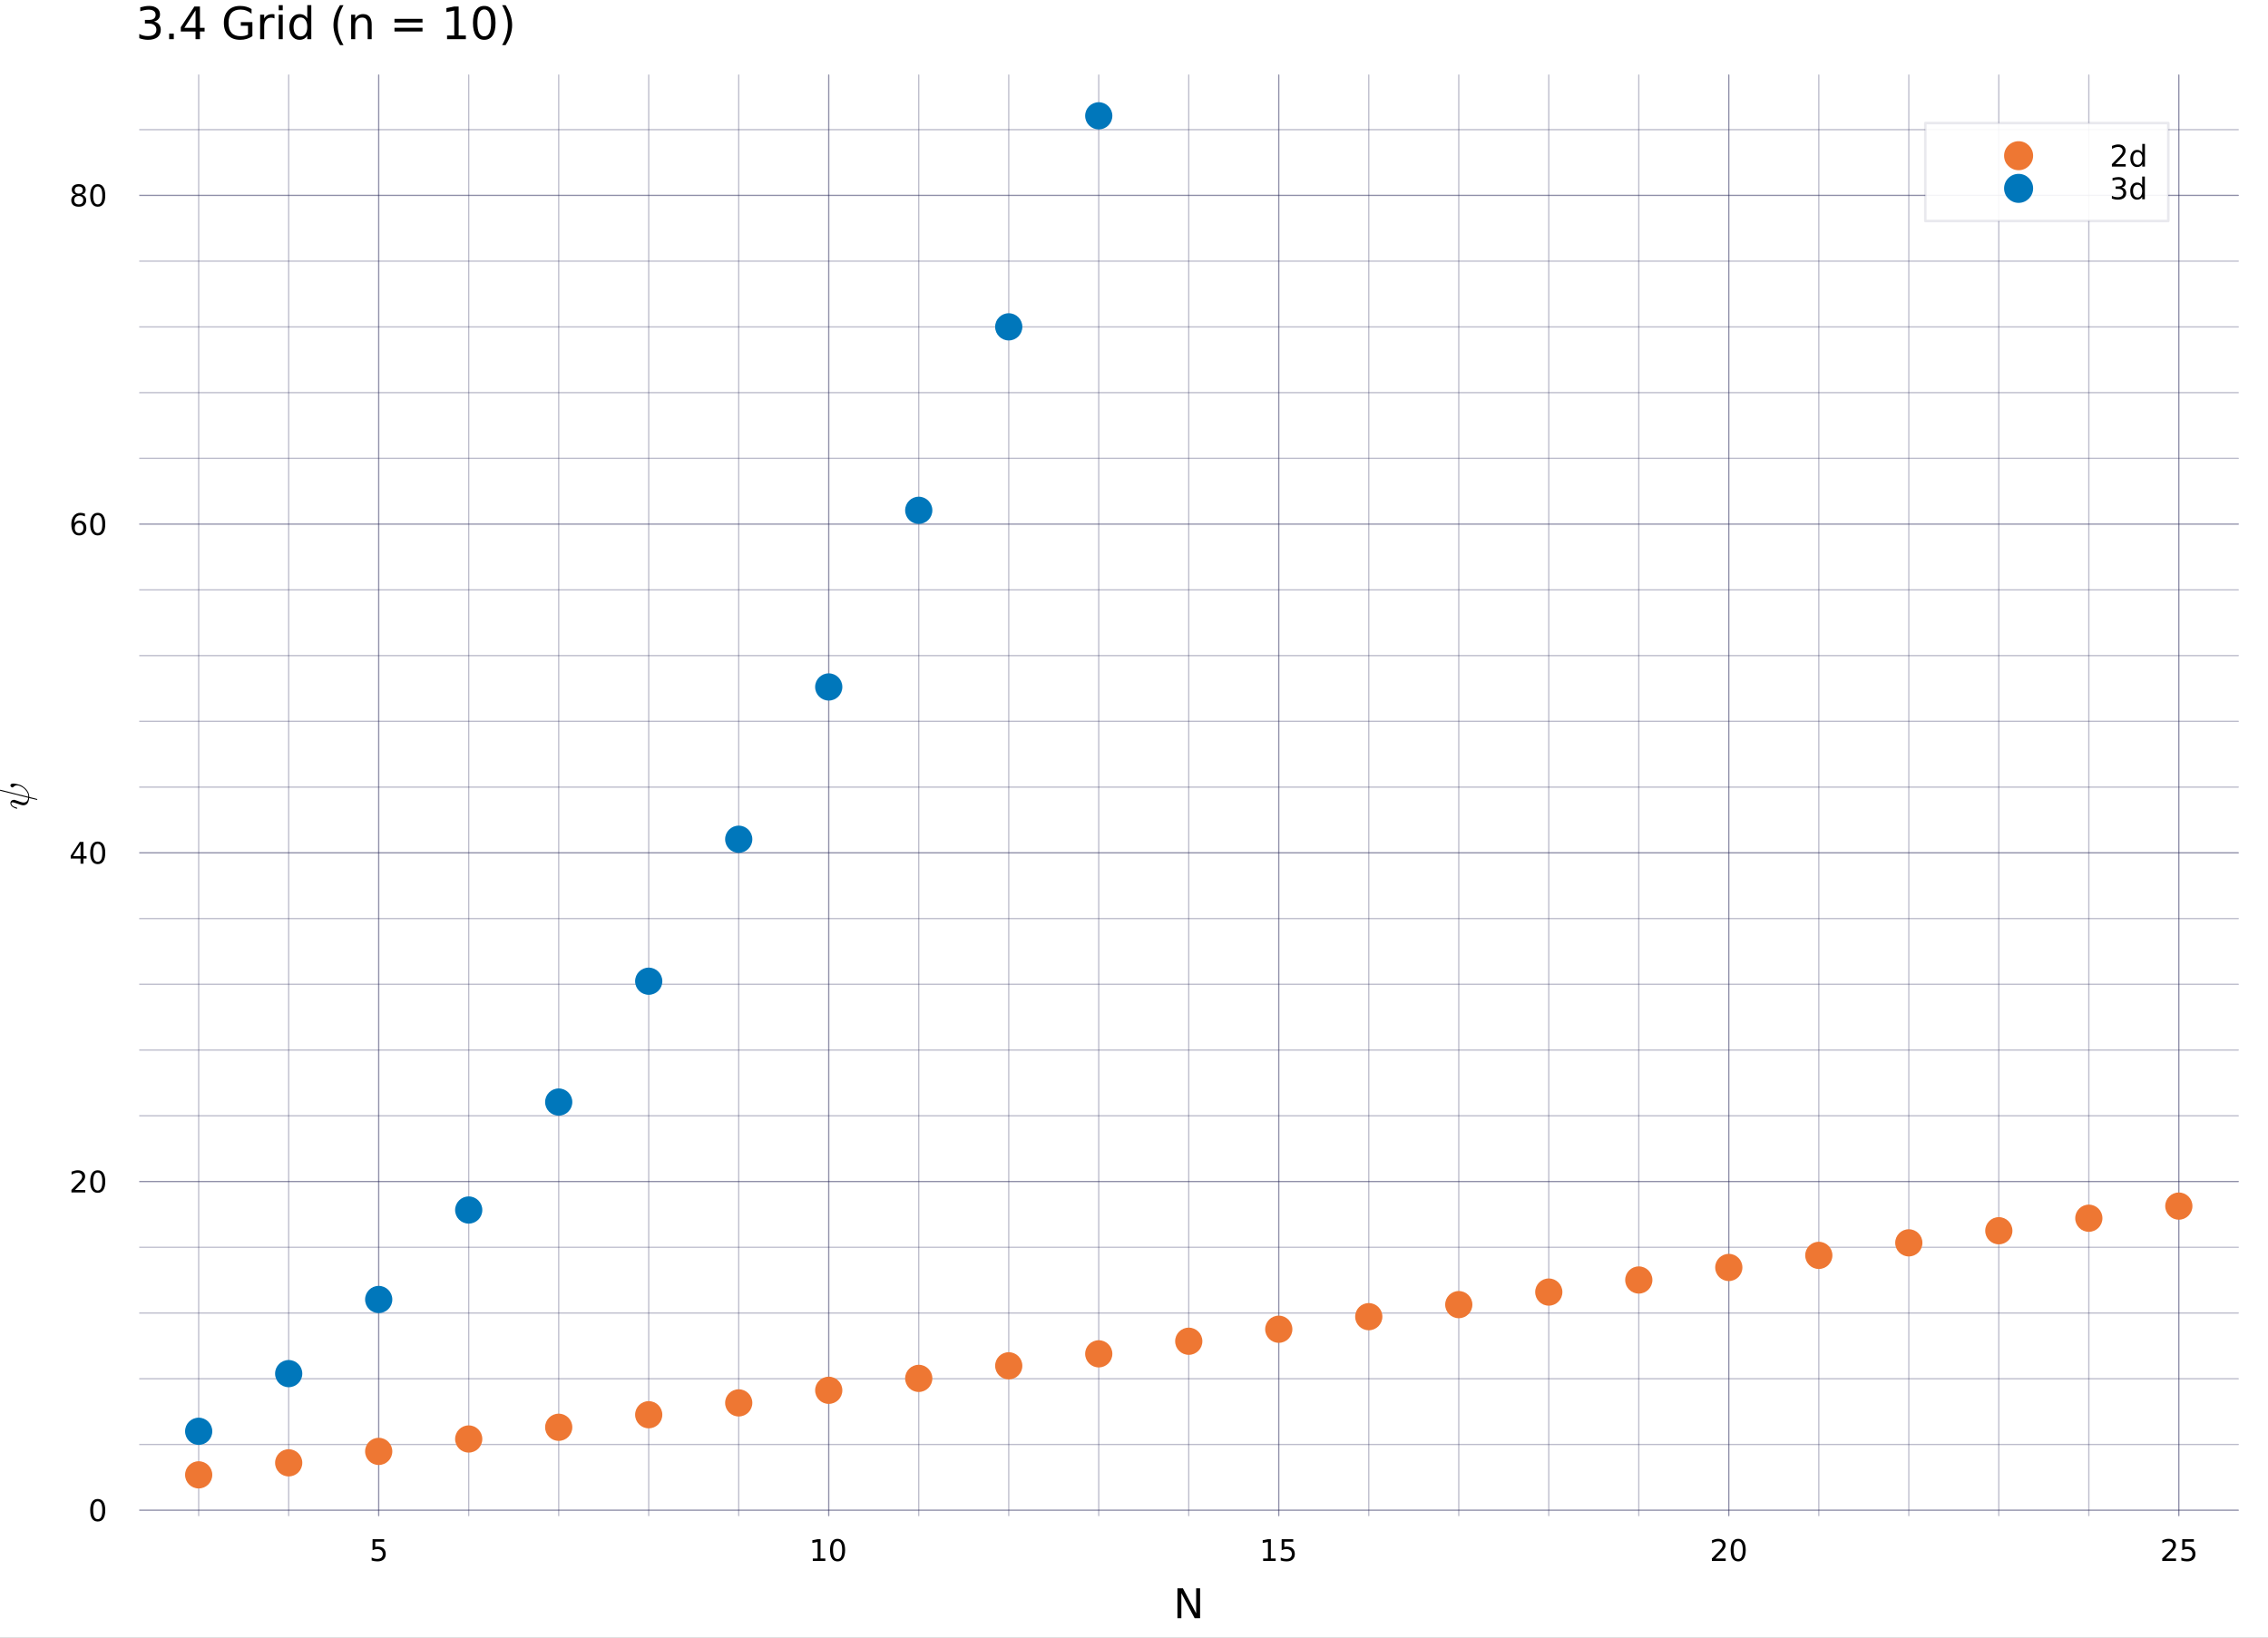 <?xml version="1.0" encoding="utf-8"?>
<svg xmlns="http://www.w3.org/2000/svg" xmlns:xlink="http://www.w3.org/1999/xlink" width="900" height="650" viewBox="0 0 3600 2600">
<rect x="0" y="0" width="3600" height="2600" fill="#808080" stroke="none"/>
<defs>
  <clipPath id="clip470">
    <rect x="0" y="0" width="3600" height="2600"/>
  </clipPath>
</defs>
<path clip-path="url(#clip470)" d="M0 2600 L3600 2600 L3600 0 L0 0  Z" fill="#ffffff" fill-rule="evenodd" fill-opacity="1"/>
<defs>
  <clipPath id="clip471">
    <rect x="720" y="0" width="2521" height="2521"/>
  </clipPath>
</defs>
<defs>
  <clipPath id="clip472">
    <rect x="221" y="119" width="3333" height="2288"/>
  </clipPath>
</defs>
<path clip-path="url(#clip470)" d="M221.081 2406.34 L3552.76 2406.34 L3552.76 119.152 L221.081 119.152  Z" fill="#ffffff" fill-rule="evenodd" fill-opacity="1"/>
<polyline clip-path="url(#clip472)" style="stroke:#222255; stroke-linecap:round; stroke-linejoin:round; stroke-width:2; stroke-opacity:0.5; fill:none" points="601.109,2406.34 601.109,119.152 "/>
<polyline clip-path="url(#clip472)" style="stroke:#222255; stroke-linecap:round; stroke-linejoin:round; stroke-width:2; stroke-opacity:0.5; fill:none" points="1315.45,2406.34 1315.45,119.152 "/>
<polyline clip-path="url(#clip472)" style="stroke:#222255; stroke-linecap:round; stroke-linejoin:round; stroke-width:2; stroke-opacity:0.5; fill:none" points="2029.79,2406.34 2029.79,119.152 "/>
<polyline clip-path="url(#clip472)" style="stroke:#222255; stroke-linecap:round; stroke-linejoin:round; stroke-width:2; stroke-opacity:0.5; fill:none" points="2744.12,2406.34 2744.12,119.152 "/>
<polyline clip-path="url(#clip472)" style="stroke:#222255; stroke-linecap:round; stroke-linejoin:round; stroke-width:2; stroke-opacity:0.5; fill:none" points="3458.46,2406.34 3458.46,119.152 "/>
<polyline clip-path="url(#clip472)" style="stroke:#222255; stroke-linecap:round; stroke-linejoin:round; stroke-width:2; stroke-opacity:0.3; fill:none" points="315.374,2406.34 315.374,119.152 "/>
<polyline clip-path="url(#clip472)" style="stroke:#222255; stroke-linecap:round; stroke-linejoin:round; stroke-width:2; stroke-opacity:0.3; fill:none" points="458.241,2406.34 458.241,119.152 "/>
<polyline clip-path="url(#clip472)" style="stroke:#222255; stroke-linecap:round; stroke-linejoin:round; stroke-width:2; stroke-opacity:0.3; fill:none" points="743.977,2406.34 743.977,119.152 "/>
<polyline clip-path="url(#clip472)" style="stroke:#222255; stroke-linecap:round; stroke-linejoin:round; stroke-width:2; stroke-opacity:0.3; fill:none" points="886.844,2406.34 886.844,119.152 "/>
<polyline clip-path="url(#clip472)" style="stroke:#222255; stroke-linecap:round; stroke-linejoin:round; stroke-width:2; stroke-opacity:0.3; fill:none" points="1029.71,2406.34 1029.71,119.152 "/>
<polyline clip-path="url(#clip472)" style="stroke:#222255; stroke-linecap:round; stroke-linejoin:round; stroke-width:2; stroke-opacity:0.3; fill:none" points="1172.58,2406.34 1172.58,119.152 "/>
<polyline clip-path="url(#clip472)" style="stroke:#222255; stroke-linecap:round; stroke-linejoin:round; stroke-width:2; stroke-opacity:0.3; fill:none" points="1458.32,2406.34 1458.32,119.152 "/>
<polyline clip-path="url(#clip472)" style="stroke:#222255; stroke-linecap:round; stroke-linejoin:round; stroke-width:2; stroke-opacity:0.3; fill:none" points="1601.18,2406.34 1601.18,119.152 "/>
<polyline clip-path="url(#clip472)" style="stroke:#222255; stroke-linecap:round; stroke-linejoin:round; stroke-width:2; stroke-opacity:0.3; fill:none" points="1744.05,2406.34 1744.05,119.152 "/>
<polyline clip-path="url(#clip472)" style="stroke:#222255; stroke-linecap:round; stroke-linejoin:round; stroke-width:2; stroke-opacity:0.3; fill:none" points="1886.92,2406.34 1886.92,119.152 "/>
<polyline clip-path="url(#clip472)" style="stroke:#222255; stroke-linecap:round; stroke-linejoin:round; stroke-width:2; stroke-opacity:0.3; fill:none" points="2172.65,2406.34 2172.65,119.152 "/>
<polyline clip-path="url(#clip472)" style="stroke:#222255; stroke-linecap:round; stroke-linejoin:round; stroke-width:2; stroke-opacity:0.3; fill:none" points="2315.52,2406.34 2315.52,119.152 "/>
<polyline clip-path="url(#clip472)" style="stroke:#222255; stroke-linecap:round; stroke-linejoin:round; stroke-width:2; stroke-opacity:0.3; fill:none" points="2458.39,2406.34 2458.39,119.152 "/>
<polyline clip-path="url(#clip472)" style="stroke:#222255; stroke-linecap:round; stroke-linejoin:round; stroke-width:2; stroke-opacity:0.3; fill:none" points="2601.26,2406.34 2601.26,119.152 "/>
<polyline clip-path="url(#clip472)" style="stroke:#222255; stroke-linecap:round; stroke-linejoin:round; stroke-width:2; stroke-opacity:0.3; fill:none" points="2886.99,2406.34 2886.99,119.152 "/>
<polyline clip-path="url(#clip472)" style="stroke:#222255; stroke-linecap:round; stroke-linejoin:round; stroke-width:2; stroke-opacity:0.3; fill:none" points="3029.86,2406.34 3029.86,119.152 "/>
<polyline clip-path="url(#clip472)" style="stroke:#222255; stroke-linecap:round; stroke-linejoin:round; stroke-width:2; stroke-opacity:0.3; fill:none" points="3172.73,2406.34 3172.73,119.152 "/>
<polyline clip-path="url(#clip472)" style="stroke:#222255; stroke-linecap:round; stroke-linejoin:round; stroke-width:2; stroke-opacity:0.3; fill:none" points="3315.6,2406.34 3315.6,119.152 "/>
<polyline clip-path="url(#clip470)" style="stroke:#222255; stroke-linecap:round; stroke-linejoin:round; stroke-width:4; stroke-opacity:0; fill:none" points="601.109,2406.34 601.109,2387.44 "/>
<polyline clip-path="url(#clip470)" style="stroke:#222255; stroke-linecap:round; stroke-linejoin:round; stroke-width:4; stroke-opacity:0; fill:none" points="1315.45,2406.34 1315.45,2387.44 "/>
<polyline clip-path="url(#clip470)" style="stroke:#222255; stroke-linecap:round; stroke-linejoin:round; stroke-width:4; stroke-opacity:0; fill:none" points="2029.79,2406.34 2029.79,2387.44 "/>
<polyline clip-path="url(#clip470)" style="stroke:#222255; stroke-linecap:round; stroke-linejoin:round; stroke-width:4; stroke-opacity:0; fill:none" points="2744.12,2406.34 2744.12,2387.44 "/>
<polyline clip-path="url(#clip470)" style="stroke:#222255; stroke-linecap:round; stroke-linejoin:round; stroke-width:4; stroke-opacity:0; fill:none" points="3458.46,2406.34 3458.46,2387.44 "/>
<polyline clip-path="url(#clip470)" style="stroke:#222255; stroke-linecap:round; stroke-linejoin:round; stroke-width:4; stroke-opacity:0; fill:none" points="315.374,2406.34 315.374,2396.89 "/>
<polyline clip-path="url(#clip470)" style="stroke:#222255; stroke-linecap:round; stroke-linejoin:round; stroke-width:4; stroke-opacity:0; fill:none" points="458.241,2406.34 458.241,2396.89 "/>
<polyline clip-path="url(#clip470)" style="stroke:#222255; stroke-linecap:round; stroke-linejoin:round; stroke-width:4; stroke-opacity:0; fill:none" points="743.977,2406.34 743.977,2396.89 "/>
<polyline clip-path="url(#clip470)" style="stroke:#222255; stroke-linecap:round; stroke-linejoin:round; stroke-width:4; stroke-opacity:0; fill:none" points="886.844,2406.34 886.844,2396.89 "/>
<polyline clip-path="url(#clip470)" style="stroke:#222255; stroke-linecap:round; stroke-linejoin:round; stroke-width:4; stroke-opacity:0; fill:none" points="1029.71,2406.34 1029.71,2396.89 "/>
<polyline clip-path="url(#clip470)" style="stroke:#222255; stroke-linecap:round; stroke-linejoin:round; stroke-width:4; stroke-opacity:0; fill:none" points="1172.58,2406.34 1172.58,2396.89 "/>
<polyline clip-path="url(#clip470)" style="stroke:#222255; stroke-linecap:round; stroke-linejoin:round; stroke-width:4; stroke-opacity:0; fill:none" points="1458.32,2406.34 1458.32,2396.89 "/>
<polyline clip-path="url(#clip470)" style="stroke:#222255; stroke-linecap:round; stroke-linejoin:round; stroke-width:4; stroke-opacity:0; fill:none" points="1601.18,2406.34 1601.18,2396.89 "/>
<polyline clip-path="url(#clip470)" style="stroke:#222255; stroke-linecap:round; stroke-linejoin:round; stroke-width:4; stroke-opacity:0; fill:none" points="1744.05,2406.34 1744.05,2396.89 "/>
<polyline clip-path="url(#clip470)" style="stroke:#222255; stroke-linecap:round; stroke-linejoin:round; stroke-width:4; stroke-opacity:0; fill:none" points="1886.92,2406.34 1886.92,2396.89 "/>
<polyline clip-path="url(#clip470)" style="stroke:#222255; stroke-linecap:round; stroke-linejoin:round; stroke-width:4; stroke-opacity:0; fill:none" points="2172.65,2406.34 2172.65,2396.89 "/>
<polyline clip-path="url(#clip470)" style="stroke:#222255; stroke-linecap:round; stroke-linejoin:round; stroke-width:4; stroke-opacity:0; fill:none" points="2315.52,2406.34 2315.52,2396.89 "/>
<polyline clip-path="url(#clip470)" style="stroke:#222255; stroke-linecap:round; stroke-linejoin:round; stroke-width:4; stroke-opacity:0; fill:none" points="2458.39,2406.34 2458.39,2396.89 "/>
<polyline clip-path="url(#clip470)" style="stroke:#222255; stroke-linecap:round; stroke-linejoin:round; stroke-width:4; stroke-opacity:0; fill:none" points="2601.26,2406.34 2601.26,2396.89 "/>
<polyline clip-path="url(#clip470)" style="stroke:#222255; stroke-linecap:round; stroke-linejoin:round; stroke-width:4; stroke-opacity:0; fill:none" points="2886.99,2406.34 2886.99,2396.89 "/>
<polyline clip-path="url(#clip470)" style="stroke:#222255; stroke-linecap:round; stroke-linejoin:round; stroke-width:4; stroke-opacity:0; fill:none" points="3029.86,2406.34 3029.86,2396.89 "/>
<polyline clip-path="url(#clip470)" style="stroke:#222255; stroke-linecap:round; stroke-linejoin:round; stroke-width:4; stroke-opacity:0; fill:none" points="3172.73,2406.34 3172.73,2396.89 "/>
<polyline clip-path="url(#clip470)" style="stroke:#222255; stroke-linecap:round; stroke-linejoin:round; stroke-width:4; stroke-opacity:0; fill:none" points="3315.6,2406.34 3315.6,2396.89 "/>
<path clip-path="url(#clip470)" d="M591.387 2443.78 L609.743 2443.78 L609.743 2447.72 L595.669 2447.72 L595.669 2456.19 Q596.688 2455.84 597.706 2455.68 Q598.725 2455.49 599.743 2455.49 Q605.53 2455.49 608.91 2458.66 Q612.29 2461.84 612.29 2467.25 Q612.29 2472.83 608.817 2475.93 Q605.345 2479.01 599.026 2479.01 Q596.85 2479.01 594.581 2478.64 Q592.336 2478.27 589.929 2477.53 L589.929 2472.83 Q592.012 2473.96 594.234 2474.52 Q596.456 2475.08 598.933 2475.08 Q602.938 2475.08 605.276 2472.97 Q607.614 2470.86 607.614 2467.25 Q607.614 2463.64 605.276 2461.53 Q602.938 2459.43 598.933 2459.43 Q597.058 2459.43 595.183 2459.84 Q593.331 2460.26 591.387 2461.14 L591.387 2443.78 Z" fill="#000000" fill-rule="nonzero" fill-opacity="1" /><path clip-path="url(#clip470)" d="M1290.14 2474.4 L1297.77 2474.4 L1297.77 2448.04 L1289.46 2449.71 L1289.46 2445.45 L1297.73 2443.78 L1302.4 2443.78 L1302.4 2474.4 L1310.04 2474.4 L1310.04 2478.34 L1290.14 2478.34 L1290.14 2474.4 Z" fill="#000000" fill-rule="nonzero" fill-opacity="1" /><path clip-path="url(#clip470)" d="M1329.49 2446.86 Q1325.88 2446.86 1324.05 2450.42 Q1322.24 2453.96 1322.24 2461.09 Q1322.24 2468.2 1324.05 2471.77 Q1325.88 2475.31 1329.49 2475.31 Q1333.12 2475.31 1334.93 2471.77 Q1336.76 2468.2 1336.76 2461.09 Q1336.76 2453.96 1334.93 2450.42 Q1333.12 2446.86 1329.49 2446.86 M1329.49 2443.15 Q1335.3 2443.15 1338.35 2447.76 Q1341.43 2452.34 1341.43 2461.09 Q1341.43 2469.82 1338.35 2474.43 Q1335.3 2479.01 1329.49 2479.01 Q1323.68 2479.01 1320.6 2474.43 Q1317.54 2469.82 1317.54 2461.09 Q1317.54 2452.34 1320.6 2447.76 Q1323.68 2443.15 1329.49 2443.15 Z" fill="#000000" fill-rule="nonzero" fill-opacity="1" /><path clip-path="url(#clip470)" d="M2004.97 2474.4 L2012.61 2474.4 L2012.61 2448.04 L2004.3 2449.71 L2004.3 2445.45 L2012.56 2443.78 L2017.24 2443.78 L2017.24 2474.4 L2024.88 2474.4 L2024.88 2478.34 L2004.97 2478.34 L2004.97 2474.4 Z" fill="#000000" fill-rule="nonzero" fill-opacity="1" /><path clip-path="url(#clip470)" d="M2034.37 2443.78 L2052.73 2443.78 L2052.73 2447.72 L2038.65 2447.72 L2038.65 2456.19 Q2039.67 2455.84 2040.69 2455.68 Q2041.71 2455.49 2042.73 2455.49 Q2048.51 2455.49 2051.89 2458.66 Q2055.27 2461.84 2055.27 2467.25 Q2055.27 2472.83 2051.8 2475.93 Q2048.33 2479.01 2042.01 2479.01 Q2039.83 2479.01 2037.56 2478.64 Q2035.32 2478.27 2032.91 2477.53 L2032.91 2472.83 Q2034.99 2473.96 2037.22 2474.52 Q2039.44 2475.08 2041.92 2475.08 Q2045.92 2475.08 2048.26 2472.97 Q2050.6 2470.86 2050.6 2467.25 Q2050.6 2463.64 2048.26 2461.53 Q2045.92 2459.43 2041.92 2459.43 Q2040.04 2459.43 2038.17 2459.84 Q2036.31 2460.26 2034.37 2461.14 L2034.37 2443.78 Z" fill="#000000" fill-rule="nonzero" fill-opacity="1" /><path clip-path="url(#clip470)" d="M2722.9 2474.4 L2739.22 2474.4 L2739.22 2478.34 L2717.27 2478.34 L2717.27 2474.4 Q2719.93 2471.65 2724.52 2467.02 Q2729.12 2462.37 2730.31 2461.03 Q2732.55 2458.5 2733.43 2456.77 Q2734.33 2455.01 2734.33 2453.32 Q2734.33 2450.56 2732.39 2448.83 Q2730.47 2447.09 2727.37 2447.09 Q2725.17 2447.09 2722.71 2447.85 Q2720.28 2448.62 2717.5 2450.17 L2717.5 2445.45 Q2720.33 2444.31 2722.78 2443.73 Q2725.24 2443.15 2727.27 2443.15 Q2732.64 2443.15 2735.84 2445.84 Q2739.03 2448.53 2739.03 2453.02 Q2739.03 2455.15 2738.22 2457.07 Q2737.43 2458.96 2735.33 2461.56 Q2734.75 2462.23 2731.65 2465.45 Q2728.55 2468.64 2722.9 2474.4 Z" fill="#000000" fill-rule="nonzero" fill-opacity="1" /><path clip-path="url(#clip470)" d="M2759.03 2446.86 Q2755.42 2446.86 2753.59 2450.42 Q2751.79 2453.96 2751.79 2461.09 Q2751.79 2468.2 2753.59 2471.77 Q2755.42 2475.31 2759.03 2475.31 Q2762.67 2475.31 2764.47 2471.77 Q2766.3 2468.2 2766.3 2461.09 Q2766.3 2453.96 2764.47 2450.42 Q2762.67 2446.86 2759.03 2446.86 M2759.03 2443.15 Q2764.84 2443.15 2767.9 2447.76 Q2770.98 2452.34 2770.98 2461.09 Q2770.98 2469.82 2767.9 2474.43 Q2764.84 2479.01 2759.03 2479.01 Q2753.22 2479.01 2750.14 2474.43 Q2747.09 2469.82 2747.09 2461.09 Q2747.09 2452.34 2750.14 2447.76 Q2753.22 2443.15 2759.03 2443.15 Z" fill="#000000" fill-rule="nonzero" fill-opacity="1" /><path clip-path="url(#clip470)" d="M3437.73 2474.4 L3454.05 2474.4 L3454.05 2478.34 L3432.11 2478.34 L3432.11 2474.4 Q3434.77 2471.65 3439.35 2467.02 Q3443.96 2462.37 3445.14 2461.03 Q3447.39 2458.5 3448.27 2456.77 Q3449.17 2455.01 3449.17 2453.32 Q3449.17 2450.56 3447.22 2448.83 Q3445.3 2447.09 3442.2 2447.09 Q3440 2447.09 3437.55 2447.85 Q3435.12 2448.62 3432.34 2450.17 L3432.34 2445.45 Q3435.16 2444.31 3437.62 2443.73 Q3440.07 2443.15 3442.11 2443.15 Q3447.48 2443.15 3450.67 2445.84 Q3453.87 2448.53 3453.87 2453.02 Q3453.87 2455.15 3453.06 2457.07 Q3452.27 2458.96 3450.16 2461.56 Q3449.59 2462.23 3446.48 2465.45 Q3443.38 2468.64 3437.73 2474.4 Z" fill="#000000" fill-rule="nonzero" fill-opacity="1" /><path clip-path="url(#clip470)" d="M3463.91 2443.78 L3482.27 2443.78 L3482.27 2447.72 L3468.2 2447.72 L3468.2 2456.19 Q3469.22 2455.84 3470.23 2455.68 Q3471.25 2455.49 3472.27 2455.49 Q3478.06 2455.49 3481.44 2458.66 Q3484.82 2461.84 3484.82 2467.25 Q3484.82 2472.83 3481.35 2475.93 Q3477.87 2479.01 3471.55 2479.01 Q3469.38 2479.01 3467.11 2478.64 Q3464.86 2478.27 3462.46 2477.53 L3462.46 2472.83 Q3464.54 2473.96 3466.76 2474.52 Q3468.98 2475.08 3471.46 2475.08 Q3475.47 2475.08 3477.8 2472.97 Q3480.14 2470.86 3480.14 2467.25 Q3480.14 2463.64 3477.8 2461.53 Q3475.47 2459.43 3471.46 2459.43 Q3469.59 2459.43 3467.71 2459.84 Q3465.86 2460.26 3463.91 2461.14 L3463.91 2443.78 Z" fill="#000000" fill-rule="nonzero" fill-opacity="1" /><path clip-path="url(#clip470)" d="M1868.94 2521.68 L1877.59 2521.68 L1898.66 2561.44 L1898.66 2521.68 L1904.9 2521.68 L1904.9 2569.2 L1896.24 2569.2 L1875.17 2529.45 L1875.17 2569.2 L1868.94 2569.2 L1868.94 2521.68 Z" fill="#000000" fill-rule="nonzero" fill-opacity="1" /><polyline clip-path="url(#clip472)" style="stroke:#222255; stroke-linecap:round; stroke-linejoin:round; stroke-width:2; stroke-opacity:0.5; fill:none" points="221.081,2397.78 3552.76,2397.78 "/>
<polyline clip-path="url(#clip472)" style="stroke:#222255; stroke-linecap:round; stroke-linejoin:round; stroke-width:2; stroke-opacity:0.5; fill:none" points="221.081,1875.9 3552.76,1875.9 "/>
<polyline clip-path="url(#clip472)" style="stroke:#222255; stroke-linecap:round; stroke-linejoin:round; stroke-width:2; stroke-opacity:0.5; fill:none" points="221.081,1354.02 3552.76,1354.02 "/>
<polyline clip-path="url(#clip472)" style="stroke:#222255; stroke-linecap:round; stroke-linejoin:round; stroke-width:2; stroke-opacity:0.5; fill:none" points="221.081,832.131 3552.76,832.131 "/>
<polyline clip-path="url(#clip472)" style="stroke:#222255; stroke-linecap:round; stroke-linejoin:round; stroke-width:2; stroke-opacity:0.5; fill:none" points="221.081,310.247 3552.76,310.247 "/>
<polyline clip-path="url(#clip472)" style="stroke:#222255; stroke-linecap:round; stroke-linejoin:round; stroke-width:2; stroke-opacity:0.3; fill:none" points="221.081,2293.41 3552.76,2293.41 "/>
<polyline clip-path="url(#clip472)" style="stroke:#222255; stroke-linecap:round; stroke-linejoin:round; stroke-width:2; stroke-opacity:0.3; fill:none" points="221.081,2189.03 3552.76,2189.03 "/>
<polyline clip-path="url(#clip472)" style="stroke:#222255; stroke-linecap:round; stroke-linejoin:round; stroke-width:2; stroke-opacity:0.3; fill:none" points="221.081,2084.65 3552.76,2084.65 "/>
<polyline clip-path="url(#clip472)" style="stroke:#222255; stroke-linecap:round; stroke-linejoin:round; stroke-width:2; stroke-opacity:0.3; fill:none" points="221.081,1980.28 3552.76,1980.28 "/>
<polyline clip-path="url(#clip472)" style="stroke:#222255; stroke-linecap:round; stroke-linejoin:round; stroke-width:2; stroke-opacity:0.3; fill:none" points="221.081,1771.52 3552.76,1771.52 "/>
<polyline clip-path="url(#clip472)" style="stroke:#222255; stroke-linecap:round; stroke-linejoin:round; stroke-width:2; stroke-opacity:0.3; fill:none" points="221.081,1667.15 3552.76,1667.15 "/>
<polyline clip-path="url(#clip472)" style="stroke:#222255; stroke-linecap:round; stroke-linejoin:round; stroke-width:2; stroke-opacity:0.3; fill:none" points="221.081,1562.77 3552.76,1562.77 "/>
<polyline clip-path="url(#clip472)" style="stroke:#222255; stroke-linecap:round; stroke-linejoin:round; stroke-width:2; stroke-opacity:0.3; fill:none" points="221.081,1458.39 3552.76,1458.39 "/>
<polyline clip-path="url(#clip472)" style="stroke:#222255; stroke-linecap:round; stroke-linejoin:round; stroke-width:2; stroke-opacity:0.3; fill:none" points="221.081,1249.64 3552.76,1249.64 "/>
<polyline clip-path="url(#clip472)" style="stroke:#222255; stroke-linecap:round; stroke-linejoin:round; stroke-width:2; stroke-opacity:0.3; fill:none" points="221.081,1145.26 3552.76,1145.26 "/>
<polyline clip-path="url(#clip472)" style="stroke:#222255; stroke-linecap:round; stroke-linejoin:round; stroke-width:2; stroke-opacity:0.3; fill:none" points="221.081,1040.88 3552.76,1040.88 "/>
<polyline clip-path="url(#clip472)" style="stroke:#222255; stroke-linecap:round; stroke-linejoin:round; stroke-width:2; stroke-opacity:0.3; fill:none" points="221.081,936.508 3552.76,936.508 "/>
<polyline clip-path="url(#clip472)" style="stroke:#222255; stroke-linecap:round; stroke-linejoin:round; stroke-width:2; stroke-opacity:0.3; fill:none" points="221.081,727.754 3552.76,727.754 "/>
<polyline clip-path="url(#clip472)" style="stroke:#222255; stroke-linecap:round; stroke-linejoin:round; stroke-width:2; stroke-opacity:0.3; fill:none" points="221.081,623.378 3552.76,623.378 "/>
<polyline clip-path="url(#clip472)" style="stroke:#222255; stroke-linecap:round; stroke-linejoin:round; stroke-width:2; stroke-opacity:0.3; fill:none" points="221.081,519.001 3552.76,519.001 "/>
<polyline clip-path="url(#clip472)" style="stroke:#222255; stroke-linecap:round; stroke-linejoin:round; stroke-width:2; stroke-opacity:0.3; fill:none" points="221.081,414.624 3552.76,414.624 "/>
<polyline clip-path="url(#clip472)" style="stroke:#222255; stroke-linecap:round; stroke-linejoin:round; stroke-width:2; stroke-opacity:0.3; fill:none" points="221.081,205.87 3552.76,205.87 "/>
<polyline clip-path="url(#clip470)" style="stroke:#222255; stroke-linecap:round; stroke-linejoin:round; stroke-width:4; stroke-opacity:0; fill:none" points="221.081,2397.78 239.979,2397.78 "/>
<polyline clip-path="url(#clip470)" style="stroke:#222255; stroke-linecap:round; stroke-linejoin:round; stroke-width:4; stroke-opacity:0; fill:none" points="221.081,1875.9 239.979,1875.9 "/>
<polyline clip-path="url(#clip470)" style="stroke:#222255; stroke-linecap:round; stroke-linejoin:round; stroke-width:4; stroke-opacity:0; fill:none" points="221.081,1354.02 239.979,1354.02 "/>
<polyline clip-path="url(#clip470)" style="stroke:#222255; stroke-linecap:round; stroke-linejoin:round; stroke-width:4; stroke-opacity:0; fill:none" points="221.081,832.131 239.979,832.131 "/>
<polyline clip-path="url(#clip470)" style="stroke:#222255; stroke-linecap:round; stroke-linejoin:round; stroke-width:4; stroke-opacity:0; fill:none" points="221.081,310.247 239.979,310.247 "/>
<polyline clip-path="url(#clip470)" style="stroke:#222255; stroke-linecap:round; stroke-linejoin:round; stroke-width:4; stroke-opacity:0; fill:none" points="221.081,2293.41 230.53,2293.41 "/>
<polyline clip-path="url(#clip470)" style="stroke:#222255; stroke-linecap:round; stroke-linejoin:round; stroke-width:4; stroke-opacity:0; fill:none" points="221.081,2189.03 230.53,2189.03 "/>
<polyline clip-path="url(#clip470)" style="stroke:#222255; stroke-linecap:round; stroke-linejoin:round; stroke-width:4; stroke-opacity:0; fill:none" points="221.081,2084.65 230.53,2084.65 "/>
<polyline clip-path="url(#clip470)" style="stroke:#222255; stroke-linecap:round; stroke-linejoin:round; stroke-width:4; stroke-opacity:0; fill:none" points="221.081,1980.28 230.53,1980.28 "/>
<polyline clip-path="url(#clip470)" style="stroke:#222255; stroke-linecap:round; stroke-linejoin:round; stroke-width:4; stroke-opacity:0; fill:none" points="221.081,1771.52 230.53,1771.52 "/>
<polyline clip-path="url(#clip470)" style="stroke:#222255; stroke-linecap:round; stroke-linejoin:round; stroke-width:4; stroke-opacity:0; fill:none" points="221.081,1667.15 230.53,1667.15 "/>
<polyline clip-path="url(#clip470)" style="stroke:#222255; stroke-linecap:round; stroke-linejoin:round; stroke-width:4; stroke-opacity:0; fill:none" points="221.081,1562.77 230.53,1562.77 "/>
<polyline clip-path="url(#clip470)" style="stroke:#222255; stroke-linecap:round; stroke-linejoin:round; stroke-width:4; stroke-opacity:0; fill:none" points="221.081,1458.39 230.53,1458.39 "/>
<polyline clip-path="url(#clip470)" style="stroke:#222255; stroke-linecap:round; stroke-linejoin:round; stroke-width:4; stroke-opacity:0; fill:none" points="221.081,1249.64 230.53,1249.64 "/>
<polyline clip-path="url(#clip470)" style="stroke:#222255; stroke-linecap:round; stroke-linejoin:round; stroke-width:4; stroke-opacity:0; fill:none" points="221.081,1145.26 230.53,1145.26 "/>
<polyline clip-path="url(#clip470)" style="stroke:#222255; stroke-linecap:round; stroke-linejoin:round; stroke-width:4; stroke-opacity:0; fill:none" points="221.081,1040.88 230.53,1040.88 "/>
<polyline clip-path="url(#clip470)" style="stroke:#222255; stroke-linecap:round; stroke-linejoin:round; stroke-width:4; stroke-opacity:0; fill:none" points="221.081,936.508 230.53,936.508 "/>
<polyline clip-path="url(#clip470)" style="stroke:#222255; stroke-linecap:round; stroke-linejoin:round; stroke-width:4; stroke-opacity:0; fill:none" points="221.081,727.754 230.53,727.754 "/>
<polyline clip-path="url(#clip470)" style="stroke:#222255; stroke-linecap:round; stroke-linejoin:round; stroke-width:4; stroke-opacity:0; fill:none" points="221.081,623.378 230.53,623.378 "/>
<polyline clip-path="url(#clip470)" style="stroke:#222255; stroke-linecap:round; stroke-linejoin:round; stroke-width:4; stroke-opacity:0; fill:none" points="221.081,519.001 230.53,519.001 "/>
<polyline clip-path="url(#clip470)" style="stroke:#222255; stroke-linecap:round; stroke-linejoin:round; stroke-width:4; stroke-opacity:0; fill:none" points="221.081,414.624 230.53,414.624 "/>
<polyline clip-path="url(#clip470)" style="stroke:#222255; stroke-linecap:round; stroke-linejoin:round; stroke-width:4; stroke-opacity:0; fill:none" points="221.081,205.87 230.53,205.87 "/>
<path clip-path="url(#clip470)" d="M155.137 2383.58 Q151.526 2383.58 149.697 2387.15 Q147.891 2390.69 147.891 2397.82 Q147.891 2404.92 149.697 2408.49 Q151.526 2412.03 155.137 2412.03 Q158.771 2412.03 160.576 2408.49 Q162.405 2404.92 162.405 2397.82 Q162.405 2390.69 160.576 2387.15 Q158.771 2383.58 155.137 2383.58 M155.137 2379.88 Q160.947 2379.88 164.002 2384.48 Q167.081 2389.07 167.081 2397.82 Q167.081 2406.54 164.002 2411.15 Q160.947 2415.73 155.137 2415.73 Q149.326 2415.73 146.248 2411.15 Q143.192 2406.54 143.192 2397.82 Q143.192 2389.07 146.248 2384.48 Q149.326 2379.88 155.137 2379.88 Z" fill="#000000" fill-rule="nonzero" fill-opacity="1" /><path clip-path="url(#clip470)" d="M119.003 1889.24 L135.322 1889.24 L135.322 1893.18 L113.378 1893.18 L113.378 1889.24 Q116.04 1886.49 120.623 1881.86 Q125.229 1877.21 126.41 1875.86 Q128.655 1873.34 129.535 1871.61 Q130.438 1869.85 130.438 1868.16 Q130.438 1865.4 128.493 1863.67 Q126.572 1861.93 123.47 1861.93 Q121.271 1861.93 118.817 1862.69 Q116.387 1863.46 113.609 1865.01 L113.609 1860.29 Q116.433 1859.15 118.887 1858.57 Q121.34 1857.99 123.378 1857.99 Q128.748 1857.99 131.942 1860.68 Q135.137 1863.36 135.137 1867.86 Q135.137 1869.98 134.327 1871.91 Q133.539 1873.8 131.433 1876.4 Q130.854 1877.07 127.752 1880.29 Q124.651 1883.48 119.003 1889.24 Z" fill="#000000" fill-rule="nonzero" fill-opacity="1" /><path clip-path="url(#clip470)" d="M155.137 1861.7 Q151.526 1861.7 149.697 1865.26 Q147.891 1868.8 147.891 1875.93 Q147.891 1883.04 149.697 1886.61 Q151.526 1890.15 155.137 1890.15 Q158.771 1890.15 160.576 1886.61 Q162.405 1883.04 162.405 1875.93 Q162.405 1868.8 160.576 1865.26 Q158.771 1861.7 155.137 1861.7 M155.137 1857.99 Q160.947 1857.99 164.002 1862.6 Q167.081 1867.18 167.081 1875.93 Q167.081 1884.66 164.002 1889.27 Q160.947 1893.85 155.137 1893.85 Q149.326 1893.85 146.248 1889.27 Q143.192 1884.66 143.192 1875.93 Q143.192 1867.18 146.248 1862.6 Q149.326 1857.99 155.137 1857.99 Z" fill="#000000" fill-rule="nonzero" fill-opacity="1" /><path clip-path="url(#clip470)" d="M127.822 1340.81 L116.016 1359.26 L127.822 1359.26 L127.822 1340.81 M126.595 1336.74 L132.475 1336.74 L132.475 1359.26 L137.405 1359.26 L137.405 1363.15 L132.475 1363.15 L132.475 1371.3 L127.822 1371.3 L127.822 1363.15 L112.22 1363.15 L112.22 1358.63 L126.595 1336.74 Z" fill="#000000" fill-rule="nonzero" fill-opacity="1" /><path clip-path="url(#clip470)" d="M155.137 1339.81 Q151.526 1339.81 149.697 1343.38 Q147.891 1346.92 147.891 1354.05 Q147.891 1361.16 149.697 1364.72 Q151.526 1368.26 155.137 1368.26 Q158.771 1368.26 160.576 1364.72 Q162.405 1361.16 162.405 1354.05 Q162.405 1346.92 160.576 1343.38 Q158.771 1339.81 155.137 1339.81 M155.137 1336.11 Q160.947 1336.11 164.002 1340.72 Q167.081 1345.3 167.081 1354.05 Q167.081 1362.78 164.002 1367.38 Q160.947 1371.97 155.137 1371.97 Q149.326 1371.97 146.248 1367.38 Q143.192 1362.78 143.192 1354.05 Q143.192 1345.3 146.248 1340.72 Q149.326 1336.11 155.137 1336.11 Z" fill="#000000" fill-rule="nonzero" fill-opacity="1" /><path clip-path="url(#clip470)" d="M125.553 830.268 Q122.405 830.268 120.553 832.421 Q118.725 834.573 118.725 838.323 Q118.725 842.05 120.553 844.226 Q122.405 846.379 125.553 846.379 Q128.702 846.379 130.53 844.226 Q132.382 842.05 132.382 838.323 Q132.382 834.573 130.53 832.421 Q128.702 830.268 125.553 830.268 M134.836 815.615 L134.836 819.874 Q133.077 819.041 131.271 818.601 Q129.489 818.161 127.729 818.161 Q123.1 818.161 120.646 821.286 Q118.215 824.411 117.868 830.731 Q119.234 828.717 121.294 827.652 Q123.354 826.564 125.831 826.564 Q131.04 826.564 134.049 829.735 Q137.081 832.883 137.081 838.323 Q137.081 843.647 133.933 846.865 Q130.785 850.082 125.553 850.082 Q119.558 850.082 116.387 845.499 Q113.216 840.893 113.216 832.166 Q113.216 823.971 117.104 819.11 Q120.993 814.226 127.544 814.226 Q129.303 814.226 131.086 814.573 Q132.891 814.921 134.836 815.615 Z" fill="#000000" fill-rule="nonzero" fill-opacity="1" /><path clip-path="url(#clip470)" d="M155.137 817.93 Q151.526 817.93 149.697 821.495 Q147.891 825.036 147.891 832.166 Q147.891 839.272 149.697 842.837 Q151.526 846.379 155.137 846.379 Q158.771 846.379 160.576 842.837 Q162.405 839.272 162.405 832.166 Q162.405 825.036 160.576 821.495 Q158.771 817.93 155.137 817.93 M155.137 814.226 Q160.947 814.226 164.002 818.833 Q167.081 823.416 167.081 832.166 Q167.081 840.893 164.002 845.499 Q160.947 850.082 155.137 850.082 Q149.326 850.082 146.248 845.499 Q143.192 840.893 143.192 832.166 Q143.192 823.416 146.248 818.833 Q149.326 814.226 155.137 814.226 Z" fill="#000000" fill-rule="nonzero" fill-opacity="1" /><path clip-path="url(#clip470)" d="M124.975 311.115 Q121.641 311.115 119.72 312.898 Q117.822 314.68 117.822 317.805 Q117.822 320.93 119.72 322.712 Q121.641 324.495 124.975 324.495 Q128.308 324.495 130.229 322.712 Q132.151 320.907 132.151 317.805 Q132.151 314.68 130.229 312.898 Q128.331 311.115 124.975 311.115 M120.299 309.124 Q117.29 308.384 115.6 306.324 Q113.933 304.263 113.933 301.3 Q113.933 297.157 116.873 294.75 Q119.836 292.342 124.975 292.342 Q130.137 292.342 133.077 294.75 Q136.016 297.157 136.016 301.3 Q136.016 304.263 134.327 306.324 Q132.66 308.384 129.674 309.124 Q133.053 309.912 134.928 312.203 Q136.827 314.495 136.827 317.805 Q136.827 322.828 133.748 325.513 Q130.692 328.198 124.975 328.198 Q119.257 328.198 116.178 325.513 Q113.123 322.828 113.123 317.805 Q113.123 314.495 115.021 312.203 Q116.919 309.912 120.299 309.124 M118.586 301.74 Q118.586 304.425 120.253 305.93 Q121.942 307.435 124.975 307.435 Q127.984 307.435 129.674 305.93 Q131.387 304.425 131.387 301.74 Q131.387 299.055 129.674 297.55 Q127.984 296.046 124.975 296.046 Q121.942 296.046 120.253 297.55 Q118.586 299.055 118.586 301.74 Z" fill="#000000" fill-rule="nonzero" fill-opacity="1" /><path clip-path="url(#clip470)" d="M155.137 296.046 Q151.526 296.046 149.697 299.611 Q147.891 303.152 147.891 310.282 Q147.891 317.388 149.697 320.953 Q151.526 324.495 155.137 324.495 Q158.771 324.495 160.576 320.953 Q162.405 317.388 162.405 310.282 Q162.405 303.152 160.576 299.611 Q158.771 296.046 155.137 296.046 M155.137 292.342 Q160.947 292.342 164.002 296.949 Q167.081 301.532 167.081 310.282 Q167.081 319.009 164.002 323.615 Q160.947 328.198 155.137 328.198 Q149.326 328.198 146.248 323.615 Q143.192 319.009 143.192 310.282 Q143.192 301.532 146.248 296.949 Q149.326 292.342 155.137 292.342 Z" fill="#000000" fill-rule="nonzero" fill-opacity="1" /><path clip-path="url(#clip470)" d="M21.128 1244.04 Q23.061 1244.04 26.442 1244.78 Q29.824 1245.49 31.434 1246.07 Q35.718 1247.68 39.325 1250.9 Q41.321 1252.67 42.771 1254.6 Q44.188 1256.5 44.896 1257.92 Q45.572 1259.33 45.927 1261.01 Q46.313 1262.68 46.345 1263.46 Q46.41 1264.23 46.41 1265.32 L56.233 1267.84 Q58.777 1268.35 58.938 1268.61 Q59.067 1268.67 59.131 1268.83 Q59.196 1268.96 59.196 1269.09 L59.196 1269.22 Q59.196 1269.58 59.035 1269.77 Q58.873 1269.96 58.68 1269.99 L58.519 1269.99 Q58.068 1269.99 52.271 1268.48 Q49.308 1267.71 46.249 1267.03 Q45.927 1272.18 43.64 1275.37 Q41.353 1278.53 36.909 1278.53 Q34.172 1278.53 25.766 1275.34 Q21.74 1273.83 20.065 1273.83 Q19.325 1273.83 18.874 1273.99 Q18.391 1274.15 18.23 1274.47 Q18.037 1274.79 18.004 1274.99 Q17.972 1275.15 17.972 1275.47 Q17.972 1277.37 19.872 1279.14 Q21.772 1280.91 26.152 1282.14 Q26.957 1282.39 27.151 1282.55 Q27.344 1282.72 27.344 1283.2 Q27.312 1284 26.668 1284 Q26.41 1284 25.412 1283.71 Q24.381 1283.42 22.867 1282.75 Q21.322 1282.04 19.937 1281.07 Q18.52 1280.11 17.521 1278.59 Q16.523 1277.05 16.523 1275.28 Q16.523 1272.86 18.101 1271.38 Q19.647 1269.87 21.933 1269.87 Q22.384 1269.87 22.9 1269.96 Q23.415 1270.06 23.705 1270.16 Q23.995 1270.22 24.542 1270.41 Q25.057 1270.57 25.154 1270.61 Q29.405 1272.25 32.175 1273.09 Q34.912 1273.92 35.718 1274.05 Q36.49 1274.15 37.424 1274.15 Q43.93 1274.15 44.8 1266.64 L1.225 1255.69 Q0.323 1255.5 0.13 1255.34 Q-0.095 1255.18 -0.095 1254.7 Q-0.095 1253.92 0.613 1253.92 Q0.839 1253.92 1.611 1254.12 L44.928 1265 Q44.928 1263.97 44.896 1263.33 Q44.864 1262.68 44.574 1261.33 Q44.252 1259.95 43.672 1258.79 Q43.093 1257.59 41.933 1255.92 Q40.742 1254.25 39.067 1252.6 Q36.974 1250.54 33.463 1248.71 Q29.953 1246.87 27.054 1246.87 Q23.801 1246.87 21.45 1249.22 Q21.128 1249.58 20.935 1249.77 Q20.742 1249.93 20.42 1250.09 Q20.098 1250.22 19.679 1250.22 Q18.584 1250.22 17.553 1249.19 Q16.523 1248.16 16.523 1246.93 Q16.523 1245.84 17.586 1244.94 Q18.648 1244.04 21.128 1244.04 Z" fill="#000000" fill-rule="nonzero" fill-opacity="1" /><path clip-path="url(#clip470)" d="M244.518 34.257 Q249.553 35.333 252.366 38.736 Q255.213 42.139 255.213 47.139 Q255.213 54.812 249.935 59.014 Q244.657 63.215 234.935 63.215 Q231.671 63.215 228.199 62.555 Q224.762 61.93 221.081 60.645 L221.081 53.875 Q223.998 55.576 227.47 56.444 Q230.942 57.312 234.727 57.312 Q241.324 57.312 244.761 54.708 Q248.234 52.104 248.234 47.139 Q248.234 42.555 245.004 39.986 Q241.81 37.382 236.081 37.382 L230.039 37.382 L230.039 31.618 L236.359 31.618 Q241.532 31.618 244.275 29.569 Q247.018 27.486 247.018 23.597 Q247.018 19.604 244.171 17.486 Q241.359 15.333 236.081 15.333 Q233.199 15.333 229.9 15.958 Q226.602 16.583 222.643 17.903 L222.643 11.653 Q226.637 10.542 230.109 9.986 Q233.616 9.431 236.706 9.431 Q244.692 9.431 249.345 13.076 Q253.997 16.687 253.997 22.868 Q253.997 27.174 251.532 30.16 Q249.067 33.111 244.518 34.257 Z" fill="#000000" fill-rule="nonzero" fill-opacity="1" /><path clip-path="url(#clip470)" d="M268.511 53.389 L275.838 53.389 L275.838 62.208 L268.511 62.208 L268.511 53.389 Z" fill="#000000" fill-rule="nonzero" fill-opacity="1" /><path clip-path="url(#clip470)" d="M310.386 16.479 L292.678 44.153 L310.386 44.153 L310.386 16.479 M308.546 10.368 L317.365 10.368 L317.365 44.153 L324.761 44.153 L324.761 49.986 L317.365 49.986 L317.365 62.208 L310.386 62.208 L310.386 49.986 L286.983 49.986 L286.983 43.215 L308.546 10.368 Z" fill="#000000" fill-rule="nonzero" fill-opacity="1" /><path clip-path="url(#clip470)" d="M393.684 54.812 L393.684 40.889 L382.226 40.889 L382.226 35.125 L400.629 35.125 L400.629 57.382 Q396.566 60.264 391.67 61.757 Q386.775 63.215 381.219 63.215 Q369.066 63.215 362.191 56.132 Q355.351 49.014 355.351 36.34 Q355.351 23.632 362.191 16.549 Q369.066 9.431 381.219 9.431 Q386.288 9.431 390.837 10.681 Q395.42 11.931 399.274 14.361 L399.274 21.826 Q395.386 18.528 391.011 16.861 Q386.636 15.194 381.809 15.194 Q372.295 15.194 367.504 20.507 Q362.747 25.819 362.747 36.34 Q362.747 46.826 367.504 52.139 Q372.295 57.451 381.809 57.451 Q385.525 57.451 388.441 56.826 Q391.358 56.166 393.684 54.812 Z" fill="#000000" fill-rule="nonzero" fill-opacity="1" /><path clip-path="url(#clip470)" d="M435.698 29.291 Q434.621 28.666 433.337 28.389 Q432.087 28.076 430.559 28.076 Q425.142 28.076 422.226 31.618 Q419.344 35.125 419.344 41.722 L419.344 62.208 L412.92 62.208 L412.92 23.319 L419.344 23.319 L419.344 29.361 Q421.358 25.819 424.587 24.118 Q427.816 22.382 432.434 22.382 Q433.094 22.382 433.892 22.486 Q434.691 22.555 435.663 22.729 L435.698 29.291 Z" fill="#000000" fill-rule="nonzero" fill-opacity="1" /><path clip-path="url(#clip470)" d="M442.399 23.319 L448.788 23.319 L448.788 62.208 L442.399 62.208 L442.399 23.319 M442.399 8.181 L448.788 8.181 L448.788 16.271 L442.399 16.271 L442.399 8.181 Z" fill="#000000" fill-rule="nonzero" fill-opacity="1" /><path clip-path="url(#clip470)" d="M487.746 29.222 L487.746 8.181 L494.135 8.181 L494.135 62.208 L487.746 62.208 L487.746 56.375 Q485.732 59.847 482.642 61.548 Q479.587 63.215 475.281 63.215 Q468.232 63.215 463.788 57.59 Q459.378 51.965 459.378 42.798 Q459.378 33.632 463.788 28.007 Q468.232 22.382 475.281 22.382 Q479.587 22.382 482.642 24.083 Q485.732 25.75 487.746 29.222 M465.975 42.798 Q465.975 49.847 468.857 53.875 Q471.774 57.868 476.843 57.868 Q481.913 57.868 484.83 53.875 Q487.746 49.847 487.746 42.798 Q487.746 35.75 484.83 31.757 Q481.913 27.729 476.843 27.729 Q471.774 27.729 468.857 31.757 Q465.975 35.75 465.975 42.798 Z" fill="#000000" fill-rule="nonzero" fill-opacity="1" /><path clip-path="url(#clip470)" d="M545.246 8.25 Q540.593 16.236 538.336 24.049 Q536.079 31.861 536.079 39.882 Q536.079 47.903 538.336 55.784 Q540.628 63.632 545.246 71.583 L539.69 71.583 Q534.482 63.423 531.878 55.541 Q529.308 47.66 529.308 39.882 Q529.308 32.139 531.878 24.291 Q534.447 16.444 539.69 8.25 L545.246 8.25 Z" fill="#000000" fill-rule="nonzero" fill-opacity="1" /><path clip-path="url(#clip470)" d="M589.968 38.736 L589.968 62.208 L583.579 62.208 L583.579 38.944 Q583.579 33.423 581.426 30.68 Q579.273 27.937 574.968 27.937 Q569.794 27.937 566.808 31.236 Q563.822 34.535 563.822 40.229 L563.822 62.208 L557.399 62.208 L557.399 23.319 L563.822 23.319 L563.822 29.361 Q566.114 25.854 569.204 24.118 Q572.329 22.382 576.392 22.382 Q583.093 22.382 586.53 26.549 Q589.968 30.68 589.968 38.736 Z" fill="#000000" fill-rule="nonzero" fill-opacity="1" /><path clip-path="url(#clip470)" d="M626.148 29.916 L670.662 29.916 L670.662 35.75 L626.148 35.75 L626.148 29.916 M626.148 44.083 L670.662 44.083 L670.662 49.986 L626.148 49.986 L626.148 44.083 Z" fill="#000000" fill-rule="nonzero" fill-opacity="1" /><path clip-path="url(#clip470)" d="M709.62 56.305 L721.078 56.305 L721.078 16.757 L708.613 19.257 L708.613 12.868 L721.009 10.368 L728.023 10.368 L728.023 56.305 L739.481 56.305 L739.481 62.208 L709.62 62.208 L709.62 56.305 Z" fill="#000000" fill-rule="nonzero" fill-opacity="1" /><path clip-path="url(#clip470)" d="M768.647 14.986 Q763.231 14.986 760.488 20.333 Q757.779 25.646 757.779 36.34 Q757.779 47 760.488 52.347 Q763.231 57.659 768.647 57.659 Q774.099 57.659 776.807 52.347 Q779.55 47 779.55 36.34 Q779.55 25.646 776.807 20.333 Q774.099 14.986 768.647 14.986 M768.647 9.431 Q777.363 9.431 781.946 16.34 Q786.564 23.215 786.564 36.34 Q786.564 49.43 781.946 56.34 Q777.363 63.215 768.647 63.215 Q759.932 63.215 755.314 56.34 Q750.731 49.43 750.731 36.34 Q750.731 23.215 755.314 16.34 Q759.932 9.431 768.647 9.431 Z" fill="#000000" fill-rule="nonzero" fill-opacity="1" /><path clip-path="url(#clip470)" d="M796.981 8.25 L802.536 8.25 Q807.744 16.444 810.314 24.291 Q812.918 32.139 812.918 39.882 Q812.918 47.66 810.314 55.541 Q807.744 63.423 802.536 71.583 L796.981 71.583 Q801.599 63.632 803.856 55.784 Q806.147 47.903 806.147 39.882 Q806.147 31.861 803.856 24.049 Q801.599 16.236 796.981 8.25 Z" fill="#000000" fill-rule="nonzero" fill-opacity="1" /><circle clip-path="url(#clip472)" cx="315.374" cy="2341.61" r="21.6" fill="#ee7733" fill-rule="evenodd" fill-opacity="1" stroke="#000000" stroke-opacity="1" stroke-width="0"/>
<circle clip-path="url(#clip472)" cx="458.241" cy="2322.52" r="21.6" fill="#ee7733" fill-rule="evenodd" fill-opacity="1" stroke="#000000" stroke-opacity="1" stroke-width="0"/>
<circle clip-path="url(#clip472)" cx="601.109" cy="2304.37" r="21.6" fill="#ee7733" fill-rule="evenodd" fill-opacity="1" stroke="#000000" stroke-opacity="1" stroke-width="0"/>
<circle clip-path="url(#clip472)" cx="743.977" cy="2284.68" r="21.6" fill="#ee7733" fill-rule="evenodd" fill-opacity="1" stroke="#000000" stroke-opacity="1" stroke-width="0"/>
<circle clip-path="url(#clip472)" cx="886.844" cy="2266.07" r="21.6" fill="#ee7733" fill-rule="evenodd" fill-opacity="1" stroke="#000000" stroke-opacity="1" stroke-width="0"/>
<circle clip-path="url(#clip472)" cx="1029.71" cy="2246.16" r="21.6" fill="#ee7733" fill-rule="evenodd" fill-opacity="1" stroke="#000000" stroke-opacity="1" stroke-width="0"/>
<circle clip-path="url(#clip472)" cx="1172.58" cy="2227.35" r="21.6" fill="#ee7733" fill-rule="evenodd" fill-opacity="1" stroke="#000000" stroke-opacity="1" stroke-width="0"/>
<circle clip-path="url(#clip472)" cx="1315.45" cy="2207.38" r="21.6" fill="#ee7733" fill-rule="evenodd" fill-opacity="1" stroke="#000000" stroke-opacity="1" stroke-width="0"/>
<circle clip-path="url(#clip472)" cx="1458.32" cy="2188.45" r="21.6" fill="#ee7733" fill-rule="evenodd" fill-opacity="1" stroke="#000000" stroke-opacity="1" stroke-width="0"/>
<circle clip-path="url(#clip472)" cx="1601.18" cy="2168.47" r="21.6" fill="#ee7733" fill-rule="evenodd" fill-opacity="1" stroke="#000000" stroke-opacity="1" stroke-width="0"/>
<circle clip-path="url(#clip472)" cx="1744.05" cy="2149.46" r="21.6" fill="#ee7733" fill-rule="evenodd" fill-opacity="1" stroke="#000000" stroke-opacity="1" stroke-width="0"/>
<circle clip-path="url(#clip472)" cx="1886.92" cy="2129.49" r="21.6" fill="#ee7733" fill-rule="evenodd" fill-opacity="1" stroke="#000000" stroke-opacity="1" stroke-width="0"/>
<circle clip-path="url(#clip472)" cx="2029.79" cy="2110.42" r="21.6" fill="#ee7733" fill-rule="evenodd" fill-opacity="1" stroke="#000000" stroke-opacity="1" stroke-width="0"/>
<circle clip-path="url(#clip472)" cx="2172.65" cy="2090.46" r="21.6" fill="#ee7733" fill-rule="evenodd" fill-opacity="1" stroke="#000000" stroke-opacity="1" stroke-width="0"/>
<circle clip-path="url(#clip472)" cx="2315.52" cy="2071.34" r="21.6" fill="#ee7733" fill-rule="evenodd" fill-opacity="1" stroke="#000000" stroke-opacity="1" stroke-width="0"/>
<circle clip-path="url(#clip472)" cx="2458.39" cy="2051.41" r="21.6" fill="#ee7733" fill-rule="evenodd" fill-opacity="1" stroke="#000000" stroke-opacity="1" stroke-width="0"/>
<circle clip-path="url(#clip472)" cx="2601.26" cy="2032.25" r="21.6" fill="#ee7733" fill-rule="evenodd" fill-opacity="1" stroke="#000000" stroke-opacity="1" stroke-width="0"/>
<circle clip-path="url(#clip472)" cx="2744.12" cy="2012.34" r="21.6" fill="#ee7733" fill-rule="evenodd" fill-opacity="1" stroke="#000000" stroke-opacity="1" stroke-width="0"/>
<circle clip-path="url(#clip472)" cx="2886.99" cy="1993.15" r="21.6" fill="#ee7733" fill-rule="evenodd" fill-opacity="1" stroke="#000000" stroke-opacity="1" stroke-width="0"/>
<circle clip-path="url(#clip472)" cx="3029.86" cy="1973.25" r="21.6" fill="#ee7733" fill-rule="evenodd" fill-opacity="1" stroke="#000000" stroke-opacity="1" stroke-width="0"/>
<circle clip-path="url(#clip472)" cx="3172.73" cy="1954.03" r="21.6" fill="#ee7733" fill-rule="evenodd" fill-opacity="1" stroke="#000000" stroke-opacity="1" stroke-width="0"/>
<circle clip-path="url(#clip472)" cx="3315.6" cy="1934.16" r="21.6" fill="#ee7733" fill-rule="evenodd" fill-opacity="1" stroke="#000000" stroke-opacity="1" stroke-width="0"/>
<circle clip-path="url(#clip472)" cx="3458.46" cy="1914.91" r="21.6" fill="#ee7733" fill-rule="evenodd" fill-opacity="1" stroke="#000000" stroke-opacity="1" stroke-width="0"/>
<circle clip-path="url(#clip472)" cx="315.374" cy="2272.44" r="21.6" fill="#0077bb" fill-rule="evenodd" fill-opacity="1" stroke="#000000" stroke-opacity="1" stroke-width="0"/>
<circle clip-path="url(#clip472)" cx="458.241" cy="2180.88" r="21.6" fill="#0077bb" fill-rule="evenodd" fill-opacity="1" stroke="#000000" stroke-opacity="1" stroke-width="0"/>
<circle clip-path="url(#clip472)" cx="601.109" cy="2063.19" r="21.6" fill="#0077bb" fill-rule="evenodd" fill-opacity="1" stroke="#000000" stroke-opacity="1" stroke-width="0"/>
<circle clip-path="url(#clip472)" cx="743.977" cy="1921.15" r="21.6" fill="#0077bb" fill-rule="evenodd" fill-opacity="1" stroke="#000000" stroke-opacity="1" stroke-width="0"/>
<circle clip-path="url(#clip472)" cx="886.844" cy="1749.72" r="21.6" fill="#0077bb" fill-rule="evenodd" fill-opacity="1" stroke="#000000" stroke-opacity="1" stroke-width="0"/>
<circle clip-path="url(#clip472)" cx="1029.71" cy="1557.87" r="21.6" fill="#0077bb" fill-rule="evenodd" fill-opacity="1" stroke="#000000" stroke-opacity="1" stroke-width="0"/>
<circle clip-path="url(#clip472)" cx="1172.58" cy="1332.45" r="21.6" fill="#0077bb" fill-rule="evenodd" fill-opacity="1" stroke="#000000" stroke-opacity="1" stroke-width="0"/>
<circle clip-path="url(#clip472)" cx="1315.45" cy="1090.69" r="21.6" fill="#0077bb" fill-rule="evenodd" fill-opacity="1" stroke="#000000" stroke-opacity="1" stroke-width="0"/>
<circle clip-path="url(#clip472)" cx="1458.32" cy="810.234" r="21.6" fill="#0077bb" fill-rule="evenodd" fill-opacity="1" stroke="#000000" stroke-opacity="1" stroke-width="0"/>
<circle clip-path="url(#clip472)" cx="1601.18" cy="518.929" r="21.6" fill="#0077bb" fill-rule="evenodd" fill-opacity="1" stroke="#000000" stroke-opacity="1" stroke-width="0"/>
<circle clip-path="url(#clip472)" cx="1744.05" cy="183.884" r="21.6" fill="#0077bb" fill-rule="evenodd" fill-opacity="1" stroke="#000000" stroke-opacity="1" stroke-width="0"/>
<path clip-path="url(#clip470)" d="M3056.06 350.912 L3441.7 350.912 L3441.7 195.392 L3056.06 195.392  Z" fill="#ffffff" fill-rule="evenodd" fill-opacity="0.9"/>
<polyline clip-path="url(#clip470)" style="stroke:#222255; stroke-linecap:round; stroke-linejoin:round; stroke-width:4; stroke-opacity:0.1; fill:none" points="3056.06,350.912 3441.7,350.912 3441.7,195.392 3056.06,195.392 3056.06,350.912 "/>
<circle clip-path="url(#clip470)" cx="3204.13" cy="247.232" r="23.04" fill="#ee7733" fill-rule="evenodd" fill-opacity="1" stroke="#000000" stroke-opacity="1" stroke-width="0"/>
<path clip-path="url(#clip470)" d="M3357.83 260.577 L3374.15 260.577 L3374.15 264.512 L3352.2 264.512 L3352.2 260.577 Q3354.87 257.822 3359.45 253.192 Q3364.06 248.54 3365.24 247.197 Q3367.48 244.674 3368.36 242.938 Q3369.26 241.179 3369.26 239.489 Q3369.26 236.734 3367.32 234.998 Q3365.4 233.262 3362.3 233.262 Q3360.1 233.262 3357.64 234.026 Q3355.21 234.79 3352.44 236.341 L3352.44 231.618 Q3355.26 230.484 3357.71 229.905 Q3360.17 229.327 3362.2 229.327 Q3367.58 229.327 3370.77 232.012 Q3373.96 234.697 3373.96 239.188 Q3373.96 241.317 3373.15 243.239 Q3372.37 245.137 3370.26 247.729 Q3369.68 248.401 3366.58 251.618 Q3363.48 254.813 3357.83 260.577 Z" fill="#000000" fill-rule="nonzero" fill-opacity="1" /><path clip-path="url(#clip470)" d="M3400.42 242.521 L3400.42 228.493 L3404.68 228.493 L3404.68 264.512 L3400.42 264.512 L3400.42 260.623 Q3399.08 262.938 3397.02 264.072 Q3394.98 265.183 3392.11 265.183 Q3387.41 265.183 3384.45 261.433 Q3381.51 257.683 3381.51 251.572 Q3381.51 245.461 3384.45 241.711 Q3387.41 237.961 3392.11 237.961 Q3394.98 237.961 3397.02 239.095 Q3399.08 240.206 3400.42 242.521 M3385.91 251.572 Q3385.91 256.271 3387.83 258.956 Q3389.77 261.618 3393.15 261.618 Q3396.53 261.618 3398.48 258.956 Q3400.42 256.271 3400.42 251.572 Q3400.42 246.873 3398.48 244.211 Q3396.53 241.526 3393.15 241.526 Q3389.77 241.526 3387.83 244.211 Q3385.91 246.873 3385.91 251.572 Z" fill="#000000" fill-rule="nonzero" fill-opacity="1" /><circle clip-path="url(#clip470)" cx="3204.13" cy="299.072" r="23.04" fill="#0077bb" fill-rule="evenodd" fill-opacity="1" stroke="#000000" stroke-opacity="1" stroke-width="0"/>
<path clip-path="url(#clip470)" d="M3367.83 297.718 Q3371.19 298.435 3373.06 300.704 Q3374.96 302.972 3374.96 306.305 Q3374.96 311.421 3371.44 314.222 Q3367.92 317.023 3361.44 317.023 Q3359.27 317.023 3356.95 316.583 Q3354.66 316.167 3352.2 315.31 L3352.2 310.796 Q3354.15 311.93 3356.46 312.509 Q3358.78 313.088 3361.3 313.088 Q3365.7 313.088 3367.99 311.352 Q3370.31 309.616 3370.31 306.305 Q3370.31 303.25 3368.15 301.537 Q3366.02 299.801 3362.2 299.801 L3358.18 299.801 L3358.18 295.958 L3362.39 295.958 Q3365.84 295.958 3367.67 294.593 Q3369.5 293.204 3369.5 290.611 Q3369.5 287.949 3367.6 286.537 Q3365.72 285.102 3362.2 285.102 Q3360.28 285.102 3358.08 285.519 Q3355.89 285.935 3353.25 286.815 L3353.25 282.648 Q3355.91 281.907 3358.22 281.537 Q3360.56 281.167 3362.62 281.167 Q3367.95 281.167 3371.05 283.597 Q3374.15 286.005 3374.15 290.125 Q3374.15 292.995 3372.51 294.986 Q3370.86 296.954 3367.83 297.718 Z" fill="#000000" fill-rule="nonzero" fill-opacity="1" /><path clip-path="url(#clip470)" d="M3400.28 294.361 L3400.28 280.333 L3404.54 280.333 L3404.54 316.352 L3400.28 316.352 L3400.28 312.463 Q3398.94 314.778 3396.88 315.912 Q3394.84 317.023 3391.97 317.023 Q3387.27 317.023 3384.31 313.273 Q3381.37 309.523 3381.37 303.412 Q3381.37 297.301 3384.31 293.551 Q3387.27 289.801 3391.97 289.801 Q3394.84 289.801 3396.88 290.935 Q3398.94 292.046 3400.28 294.361 M3385.77 303.412 Q3385.77 308.111 3387.69 310.796 Q3389.64 313.458 3393.01 313.458 Q3396.39 313.458 3398.34 310.796 Q3400.28 308.111 3400.28 303.412 Q3400.28 298.713 3398.34 296.051 Q3396.39 293.366 3393.01 293.366 Q3389.64 293.366 3387.69 296.051 Q3385.77 298.713 3385.77 303.412 Z" fill="#000000" fill-rule="nonzero" fill-opacity="1" /></svg>
